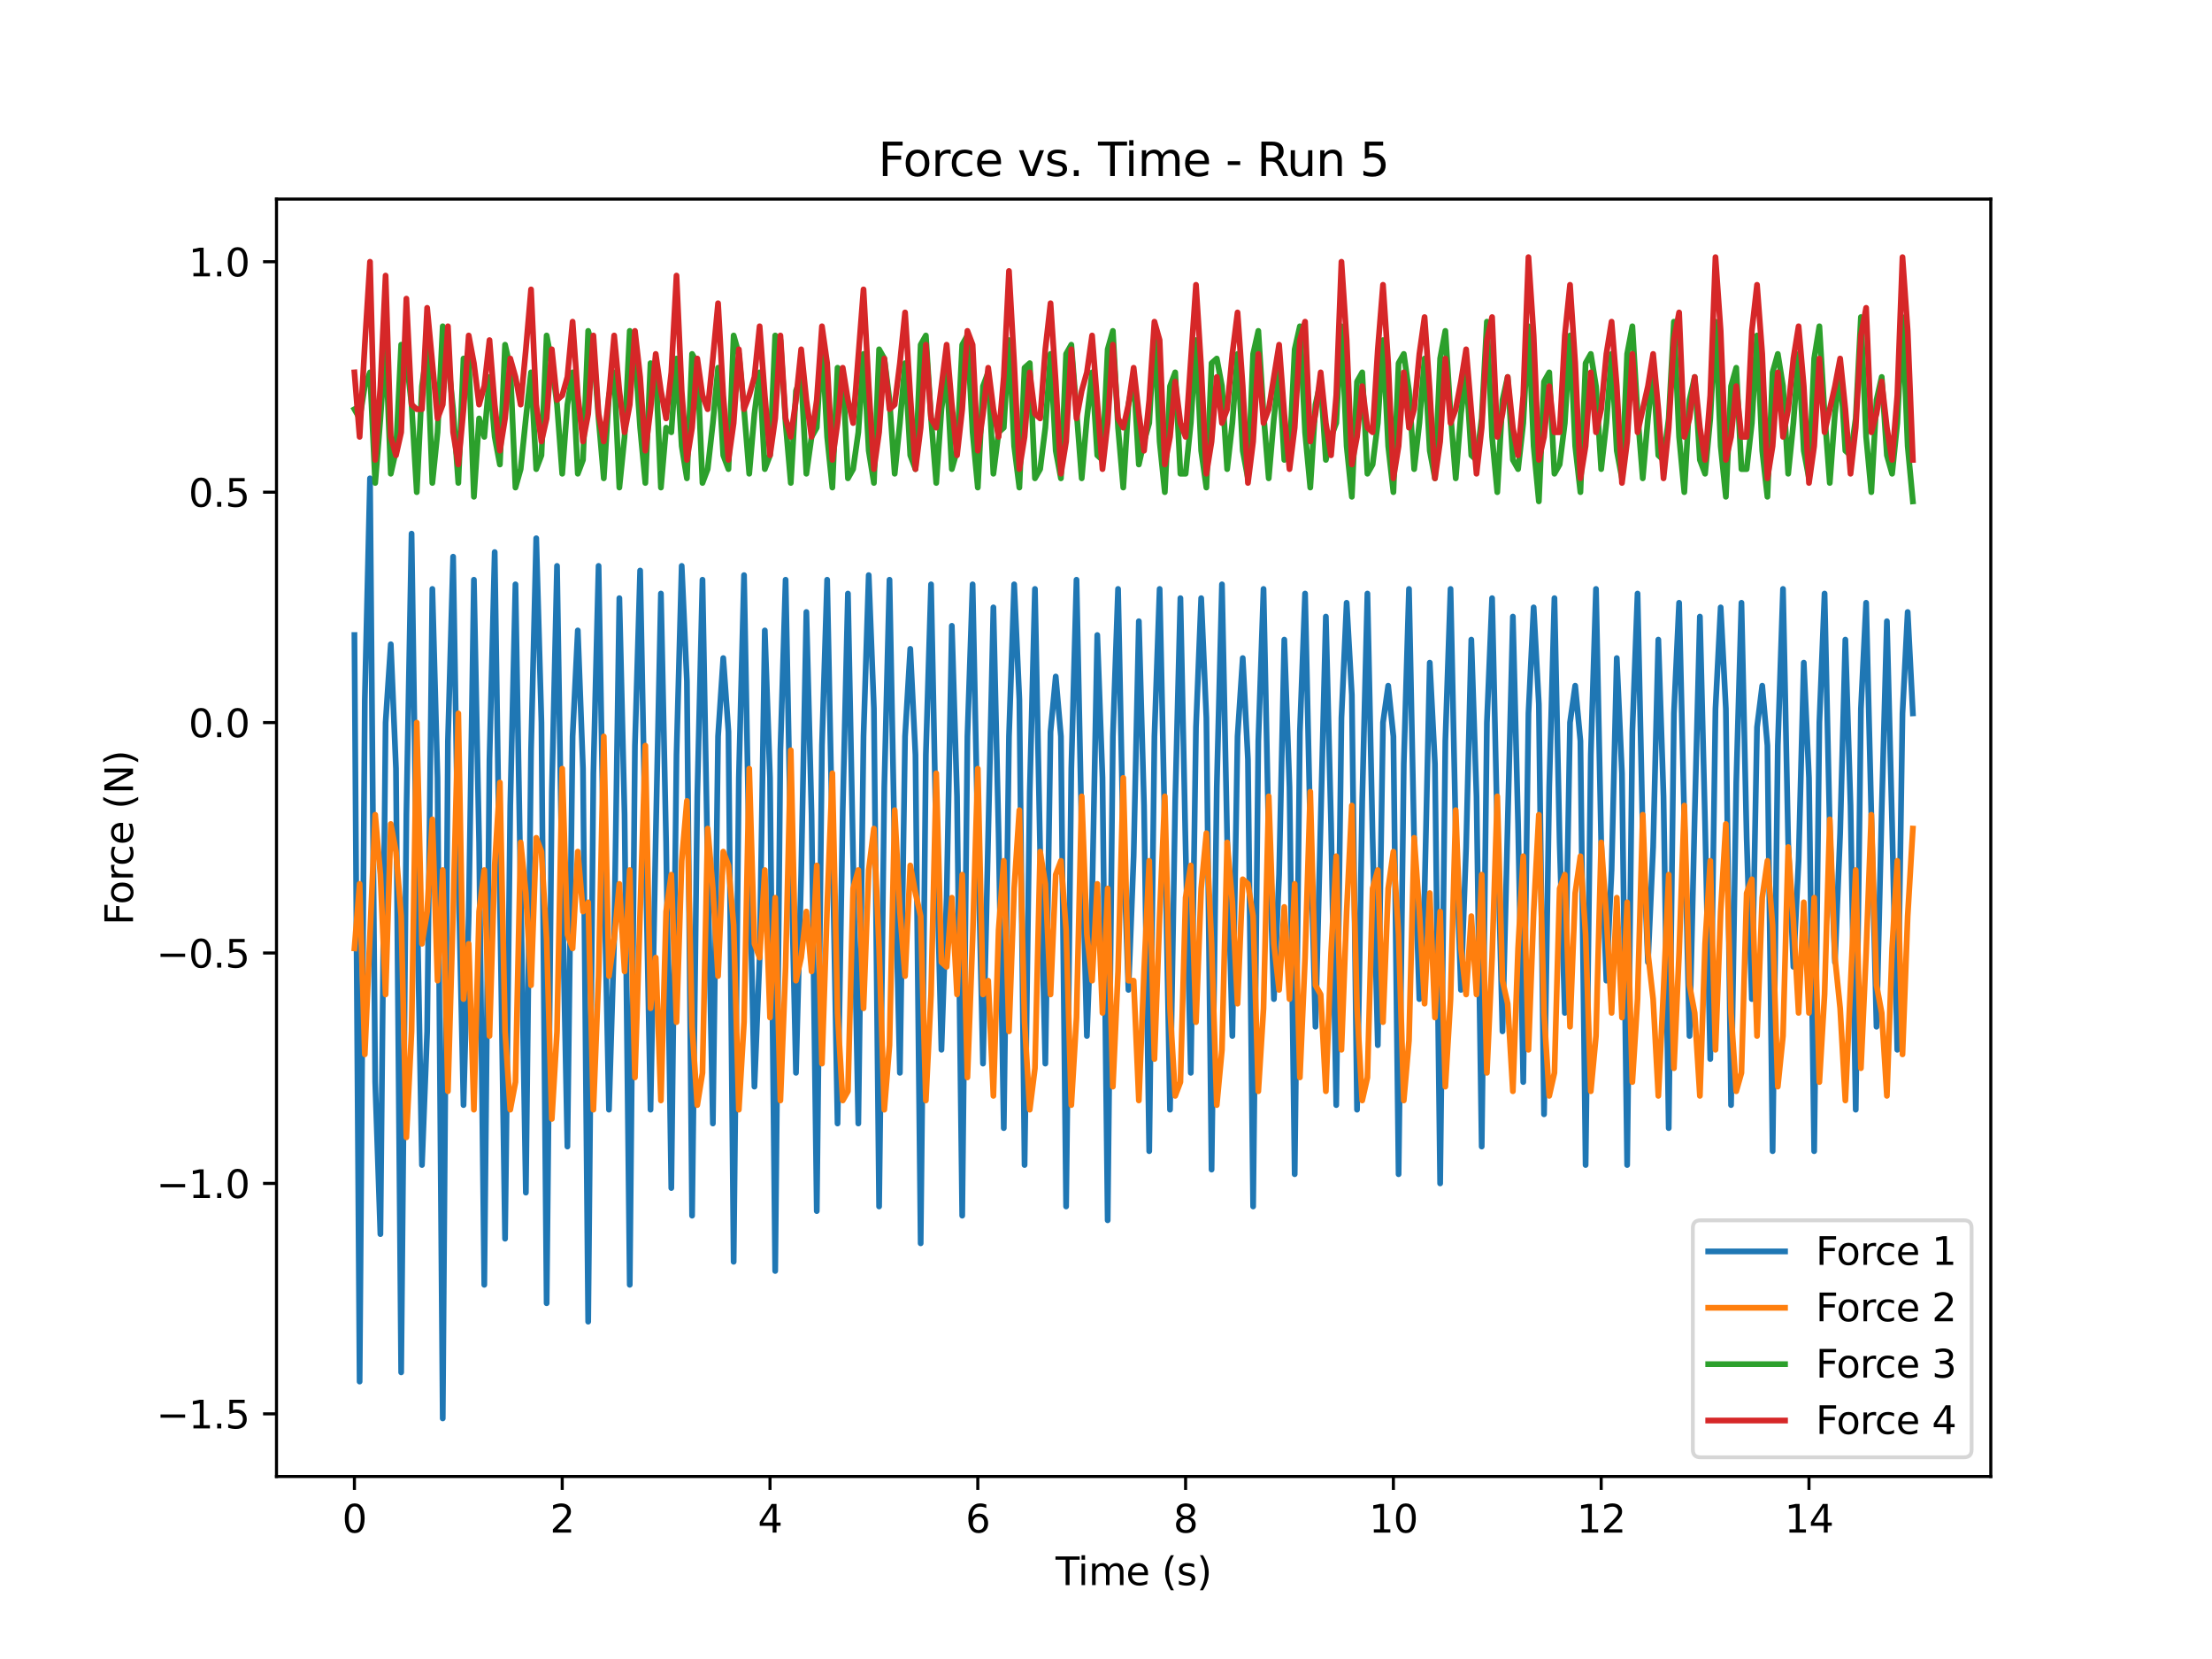 <?xml version="1.0" encoding="utf-8" standalone="no"?>
<!DOCTYPE svg PUBLIC "-//W3C//DTD SVG 1.1//EN"
  "http://www.w3.org/Graphics/SVG/1.1/DTD/svg11.dtd">
<svg xmlns:xlink="http://www.w3.org/1999/xlink" width="576pt" height="432pt" viewBox="0 0 576 432" xmlns="http://www.w3.org/2000/svg" version="1.1">
 <defs>
  <style type="text/css">*{stroke-linejoin: round; stroke-linecap: butt}</style>
 </defs>
 <g id="figure_1">
  <g id="patch_1">
   <path d="M 0 432 
L 576 432 
L 576 0 
L 0 0 
z
" style="fill: #ffffff"/>
  </g>
  <g id="axes_1">
   <g id="patch_2">
    <path d="M 72 384.48 
L 518.4 384.48 
L 518.4 51.84 
L 72 51.84 
z
" style="fill: #ffffff"/>
   </g>
   <g id="matplotlib.axis_1">
    <g id="xtick_1">
     <g id="line2d_1">
      <defs>
       <path id="m0aecce30ea" d="M 0 0 
L 0 3.5 
" style="stroke: #000000; stroke-width: 0.8"/>
      </defs>
      <g>
       <use xlink:href="#m0aecce30ea" x="92.291" y="384.48" style="stroke: #000000; stroke-width: 0.8"/>
      </g>
     </g>
     <g id="text_1">
      <!-- 0 -->
      <g transform="translate(89.11 399.078) scale(0.1 -0.1)">
       <defs>
        <path id="DejaVuSans-30" d="M 2034 4250 
Q 1547 4250 1301 3770 
Q 1056 3291 1056 2328 
Q 1056 1369 1301 889 
Q 1547 409 2034 409 
Q 2525 409 2770 889 
Q 3016 1369 3016 2328 
Q 3016 3291 2770 3770 
Q 2525 4250 2034 4250 
z
M 2034 4750 
Q 2819 4750 3233 4129 
Q 3647 3509 3647 2328 
Q 3647 1150 3233 529 
Q 2819 -91 2034 -91 
Q 1250 -91 836 529 
Q 422 1150 422 2328 
Q 422 3509 836 4129 
Q 1250 4750 2034 4750 
z
" transform="scale(0.016)"/>
       </defs>
       <use xlink:href="#DejaVuSans-30"/>
      </g>
     </g>
    </g>
    <g id="xtick_2">
     <g id="line2d_2">
      <g>
       <use xlink:href="#m0aecce30ea" x="146.4" y="384.48" style="stroke: #000000; stroke-width: 0.8"/>
      </g>
     </g>
     <g id="text_2">
      <!-- 2 -->
      <g transform="translate(143.219 399.078) scale(0.1 -0.1)">
       <defs>
        <path id="DejaVuSans-32" d="M 1228 531 
L 3431 531 
L 3431 0 
L 469 0 
L 469 531 
Q 828 903 1448 1529 
Q 2069 2156 2228 2338 
Q 2531 2678 2651 2914 
Q 2772 3150 2772 3378 
Q 2772 3750 2511 3984 
Q 2250 4219 1831 4219 
Q 1534 4219 1204 4116 
Q 875 4013 500 3803 
L 500 4441 
Q 881 4594 1212 4672 
Q 1544 4750 1819 4750 
Q 2544 4750 2975 4387 
Q 3406 4025 3406 3419 
Q 3406 3131 3298 2873 
Q 3191 2616 2906 2266 
Q 2828 2175 2409 1742 
Q 1991 1309 1228 531 
z
" transform="scale(0.016)"/>
       </defs>
       <use xlink:href="#DejaVuSans-32"/>
      </g>
     </g>
    </g>
    <g id="xtick_3">
     <g id="line2d_3">
      <g>
       <use xlink:href="#m0aecce30ea" x="200.509" y="384.48" style="stroke: #000000; stroke-width: 0.8"/>
      </g>
     </g>
     <g id="text_3">
      <!-- 4 -->
      <g transform="translate(197.328 399.078) scale(0.1 -0.1)">
       <defs>
        <path id="DejaVuSans-34" d="M 2419 4116 
L 825 1625 
L 2419 1625 
L 2419 4116 
z
M 2253 4666 
L 3047 4666 
L 3047 1625 
L 3713 1625 
L 3713 1100 
L 3047 1100 
L 3047 0 
L 2419 0 
L 2419 1100 
L 313 1100 
L 313 1709 
L 2253 4666 
z
" transform="scale(0.016)"/>
       </defs>
       <use xlink:href="#DejaVuSans-34"/>
      </g>
     </g>
    </g>
    <g id="xtick_4">
     <g id="line2d_4">
      <g>
       <use xlink:href="#m0aecce30ea" x="254.618" y="384.48" style="stroke: #000000; stroke-width: 0.8"/>
      </g>
     </g>
     <g id="text_4">
      <!-- 6 -->
      <g transform="translate(251.437 399.078) scale(0.1 -0.1)">
       <defs>
        <path id="DejaVuSans-36" d="M 2113 2584 
Q 1688 2584 1439 2293 
Q 1191 2003 1191 1497 
Q 1191 994 1439 701 
Q 1688 409 2113 409 
Q 2538 409 2786 701 
Q 3034 994 3034 1497 
Q 3034 2003 2786 2293 
Q 2538 2584 2113 2584 
z
M 3366 4563 
L 3366 3988 
Q 3128 4100 2886 4159 
Q 2644 4219 2406 4219 
Q 1781 4219 1451 3797 
Q 1122 3375 1075 2522 
Q 1259 2794 1537 2939 
Q 1816 3084 2150 3084 
Q 2853 3084 3261 2657 
Q 3669 2231 3669 1497 
Q 3669 778 3244 343 
Q 2819 -91 2113 -91 
Q 1303 -91 875 529 
Q 447 1150 447 2328 
Q 447 3434 972 4092 
Q 1497 4750 2381 4750 
Q 2619 4750 2861 4703 
Q 3103 4656 3366 4563 
z
" transform="scale(0.016)"/>
       </defs>
       <use xlink:href="#DejaVuSans-36"/>
      </g>
     </g>
    </g>
    <g id="xtick_5">
     <g id="line2d_5">
      <g>
       <use xlink:href="#m0aecce30ea" x="308.727" y="384.48" style="stroke: #000000; stroke-width: 0.8"/>
      </g>
     </g>
     <g id="text_5">
      <!-- 8 -->
      <g transform="translate(305.546 399.078) scale(0.1 -0.1)">
       <defs>
        <path id="DejaVuSans-38" d="M 2034 2216 
Q 1584 2216 1326 1975 
Q 1069 1734 1069 1313 
Q 1069 891 1326 650 
Q 1584 409 2034 409 
Q 2484 409 2743 651 
Q 3003 894 3003 1313 
Q 3003 1734 2745 1975 
Q 2488 2216 2034 2216 
z
M 1403 2484 
Q 997 2584 770 2862 
Q 544 3141 544 3541 
Q 544 4100 942 4425 
Q 1341 4750 2034 4750 
Q 2731 4750 3128 4425 
Q 3525 4100 3525 3541 
Q 3525 3141 3298 2862 
Q 3072 2584 2669 2484 
Q 3125 2378 3379 2068 
Q 3634 1759 3634 1313 
Q 3634 634 3220 271 
Q 2806 -91 2034 -91 
Q 1263 -91 848 271 
Q 434 634 434 1313 
Q 434 1759 690 2068 
Q 947 2378 1403 2484 
z
M 1172 3481 
Q 1172 3119 1398 2916 
Q 1625 2713 2034 2713 
Q 2441 2713 2670 2916 
Q 2900 3119 2900 3481 
Q 2900 3844 2670 4047 
Q 2441 4250 2034 4250 
Q 1625 4250 1398 4047 
Q 1172 3844 1172 3481 
z
" transform="scale(0.016)"/>
       </defs>
       <use xlink:href="#DejaVuSans-38"/>
      </g>
     </g>
    </g>
    <g id="xtick_6">
     <g id="line2d_6">
      <g>
       <use xlink:href="#m0aecce30ea" x="362.836" y="384.48" style="stroke: #000000; stroke-width: 0.8"/>
      </g>
     </g>
     <g id="text_6">
      <!-- 10 -->
      <g transform="translate(356.474 399.078) scale(0.1 -0.1)">
       <defs>
        <path id="DejaVuSans-31" d="M 794 531 
L 1825 531 
L 1825 4091 
L 703 3866 
L 703 4441 
L 1819 4666 
L 2450 4666 
L 2450 531 
L 3481 531 
L 3481 0 
L 794 0 
L 794 531 
z
" transform="scale(0.016)"/>
       </defs>
       <use xlink:href="#DejaVuSans-31"/>
       <use xlink:href="#DejaVuSans-30" x="63.623"/>
      </g>
     </g>
    </g>
    <g id="xtick_7">
     <g id="line2d_7">
      <g>
       <use xlink:href="#m0aecce30ea" x="416.945" y="384.48" style="stroke: #000000; stroke-width: 0.8"/>
      </g>
     </g>
     <g id="text_7">
      <!-- 12 -->
      <g transform="translate(410.583 399.078) scale(0.1 -0.1)">
       <use xlink:href="#DejaVuSans-31"/>
       <use xlink:href="#DejaVuSans-32" x="63.623"/>
      </g>
     </g>
    </g>
    <g id="xtick_8">
     <g id="line2d_8">
      <g>
       <use xlink:href="#m0aecce30ea" x="471.055" y="384.48" style="stroke: #000000; stroke-width: 0.8"/>
      </g>
     </g>
     <g id="text_8">
      <!-- 14 -->
      <g transform="translate(464.692 399.078) scale(0.1 -0.1)">
       <use xlink:href="#DejaVuSans-31"/>
       <use xlink:href="#DejaVuSans-34" x="63.623"/>
      </g>
     </g>
    </g>
    <g id="text_9">
     <!-- Time (s) -->
     <g transform="translate(274.871 412.757) scale(0.1 -0.1)">
      <defs>
       <path id="DejaVuSans-54" d="M -19 4666 
L 3928 4666 
L 3928 4134 
L 2272 4134 
L 2272 0 
L 1638 0 
L 1638 4134 
L -19 4134 
L -19 4666 
z
" transform="scale(0.016)"/>
       <path id="DejaVuSans-69" d="M 603 3500 
L 1178 3500 
L 1178 0 
L 603 0 
L 603 3500 
z
M 603 4863 
L 1178 4863 
L 1178 4134 
L 603 4134 
L 603 4863 
z
" transform="scale(0.016)"/>
       <path id="DejaVuSans-6d" d="M 3328 2828 
Q 3544 3216 3844 3400 
Q 4144 3584 4550 3584 
Q 5097 3584 5394 3201 
Q 5691 2819 5691 2113 
L 5691 0 
L 5113 0 
L 5113 2094 
Q 5113 2597 4934 2840 
Q 4756 3084 4391 3084 
Q 3944 3084 3684 2787 
Q 3425 2491 3425 1978 
L 3425 0 
L 2847 0 
L 2847 2094 
Q 2847 2600 2669 2842 
Q 2491 3084 2119 3084 
Q 1678 3084 1418 2786 
Q 1159 2488 1159 1978 
L 1159 0 
L 581 0 
L 581 3500 
L 1159 3500 
L 1159 2956 
Q 1356 3278 1631 3431 
Q 1906 3584 2284 3584 
Q 2666 3584 2933 3390 
Q 3200 3197 3328 2828 
z
" transform="scale(0.016)"/>
       <path id="DejaVuSans-65" d="M 3597 1894 
L 3597 1613 
L 953 1613 
Q 991 1019 1311 708 
Q 1631 397 2203 397 
Q 2534 397 2845 478 
Q 3156 559 3463 722 
L 3463 178 
Q 3153 47 2828 -22 
Q 2503 -91 2169 -91 
Q 1331 -91 842 396 
Q 353 884 353 1716 
Q 353 2575 817 3079 
Q 1281 3584 2069 3584 
Q 2775 3584 3186 3129 
Q 3597 2675 3597 1894 
z
M 3022 2063 
Q 3016 2534 2758 2815 
Q 2500 3097 2075 3097 
Q 1594 3097 1305 2825 
Q 1016 2553 972 2059 
L 3022 2063 
z
" transform="scale(0.016)"/>
       <path id="DejaVuSans-20" transform="scale(0.016)"/>
       <path id="DejaVuSans-28" d="M 1984 4856 
Q 1566 4138 1362 3434 
Q 1159 2731 1159 2009 
Q 1159 1288 1364 580 
Q 1569 -128 1984 -844 
L 1484 -844 
Q 1016 -109 783 600 
Q 550 1309 550 2009 
Q 550 2706 781 3412 
Q 1013 4119 1484 4856 
L 1984 4856 
z
" transform="scale(0.016)"/>
       <path id="DejaVuSans-73" d="M 2834 3397 
L 2834 2853 
Q 2591 2978 2328 3040 
Q 2066 3103 1784 3103 
Q 1356 3103 1142 2972 
Q 928 2841 928 2578 
Q 928 2378 1081 2264 
Q 1234 2150 1697 2047 
L 1894 2003 
Q 2506 1872 2764 1633 
Q 3022 1394 3022 966 
Q 3022 478 2636 193 
Q 2250 -91 1575 -91 
Q 1294 -91 989 -36 
Q 684 19 347 128 
L 347 722 
Q 666 556 975 473 
Q 1284 391 1588 391 
Q 1994 391 2212 530 
Q 2431 669 2431 922 
Q 2431 1156 2273 1281 
Q 2116 1406 1581 1522 
L 1381 1569 
Q 847 1681 609 1914 
Q 372 2147 372 2553 
Q 372 3047 722 3315 
Q 1072 3584 1716 3584 
Q 2034 3584 2315 3537 
Q 2597 3491 2834 3397 
z
" transform="scale(0.016)"/>
       <path id="DejaVuSans-29" d="M 513 4856 
L 1013 4856 
Q 1481 4119 1714 3412 
Q 1947 2706 1947 2009 
Q 1947 1309 1714 600 
Q 1481 -109 1013 -844 
L 513 -844 
Q 928 -128 1133 580 
Q 1338 1288 1338 2009 
Q 1338 2731 1133 3434 
Q 928 4138 513 4856 
z
" transform="scale(0.016)"/>
      </defs>
      <use xlink:href="#DejaVuSans-54"/>
      <use xlink:href="#DejaVuSans-69" x="57.959"/>
      <use xlink:href="#DejaVuSans-6d" x="85.742"/>
      <use xlink:href="#DejaVuSans-65" x="183.154"/>
      <use xlink:href="#DejaVuSans-20" x="244.678"/>
      <use xlink:href="#DejaVuSans-28" x="276.465"/>
      <use xlink:href="#DejaVuSans-73" x="315.479"/>
      <use xlink:href="#DejaVuSans-29" x="367.578"/>
     </g>
    </g>
   </g>
   <g id="matplotlib.axis_2">
    <g id="ytick_1">
     <g id="line2d_9">
      <defs>
       <path id="mb0ff1d4361" d="M 0 0 
L -3.5 0 
" style="stroke: #000000; stroke-width: 0.8"/>
      </defs>
      <g>
       <use xlink:href="#mb0ff1d4361" x="72" y="368.16" style="stroke: #000000; stroke-width: 0.8"/>
      </g>
     </g>
     <g id="text_10">
      <!-- −1.5 -->
      <g transform="translate(40.717 371.959) scale(0.1 -0.1)">
       <defs>
        <path id="DejaVuSans-2212" d="M 678 2272 
L 4684 2272 
L 4684 1741 
L 678 1741 
L 678 2272 
z
" transform="scale(0.016)"/>
        <path id="DejaVuSans-2e" d="M 684 794 
L 1344 794 
L 1344 0 
L 684 0 
L 684 794 
z
" transform="scale(0.016)"/>
        <path id="DejaVuSans-35" d="M 691 4666 
L 3169 4666 
L 3169 4134 
L 1269 4134 
L 1269 2991 
Q 1406 3038 1543 3061 
Q 1681 3084 1819 3084 
Q 2600 3084 3056 2656 
Q 3513 2228 3513 1497 
Q 3513 744 3044 326 
Q 2575 -91 1722 -91 
Q 1428 -91 1123 -41 
Q 819 9 494 109 
L 494 744 
Q 775 591 1075 516 
Q 1375 441 1709 441 
Q 2250 441 2565 725 
Q 2881 1009 2881 1497 
Q 2881 1984 2565 2268 
Q 2250 2553 1709 2553 
Q 1456 2553 1204 2497 
Q 953 2441 691 2322 
L 691 4666 
z
" transform="scale(0.016)"/>
       </defs>
       <use xlink:href="#DejaVuSans-2212"/>
       <use xlink:href="#DejaVuSans-31" x="83.789"/>
       <use xlink:href="#DejaVuSans-2e" x="147.412"/>
       <use xlink:href="#DejaVuSans-35" x="179.199"/>
      </g>
     </g>
    </g>
    <g id="ytick_2">
     <g id="line2d_10">
      <g>
       <use xlink:href="#mb0ff1d4361" x="72" y="308.16" style="stroke: #000000; stroke-width: 0.8"/>
      </g>
     </g>
     <g id="text_11">
      <!-- −1.0 -->
      <g transform="translate(40.717 311.959) scale(0.1 -0.1)">
       <use xlink:href="#DejaVuSans-2212"/>
       <use xlink:href="#DejaVuSans-31" x="83.789"/>
       <use xlink:href="#DejaVuSans-2e" x="147.412"/>
       <use xlink:href="#DejaVuSans-30" x="179.199"/>
      </g>
     </g>
    </g>
    <g id="ytick_3">
     <g id="line2d_11">
      <g>
       <use xlink:href="#mb0ff1d4361" x="72" y="248.16" style="stroke: #000000; stroke-width: 0.8"/>
      </g>
     </g>
     <g id="text_12">
      <!-- −0.5 -->
      <g transform="translate(40.717 251.959) scale(0.1 -0.1)">
       <use xlink:href="#DejaVuSans-2212"/>
       <use xlink:href="#DejaVuSans-30" x="83.789"/>
       <use xlink:href="#DejaVuSans-2e" x="147.412"/>
       <use xlink:href="#DejaVuSans-35" x="179.199"/>
      </g>
     </g>
    </g>
    <g id="ytick_4">
     <g id="line2d_12">
      <g>
       <use xlink:href="#mb0ff1d4361" x="72" y="188.16" style="stroke: #000000; stroke-width: 0.8"/>
      </g>
     </g>
     <g id="text_13">
      <!-- 0.0 -->
      <g transform="translate(49.097 191.959) scale(0.1 -0.1)">
       <use xlink:href="#DejaVuSans-30"/>
       <use xlink:href="#DejaVuSans-2e" x="63.623"/>
       <use xlink:href="#DejaVuSans-30" x="95.41"/>
      </g>
     </g>
    </g>
    <g id="ytick_5">
     <g id="line2d_13">
      <g>
       <use xlink:href="#mb0ff1d4361" x="72" y="128.16" style="stroke: #000000; stroke-width: 0.8"/>
      </g>
     </g>
     <g id="text_14">
      <!-- 0.5 -->
      <g transform="translate(49.097 131.959) scale(0.1 -0.1)">
       <use xlink:href="#DejaVuSans-30"/>
       <use xlink:href="#DejaVuSans-2e" x="63.623"/>
       <use xlink:href="#DejaVuSans-35" x="95.41"/>
      </g>
     </g>
    </g>
    <g id="ytick_6">
     <g id="line2d_14">
      <g>
       <use xlink:href="#mb0ff1d4361" x="72" y="68.16" style="stroke: #000000; stroke-width: 0.8"/>
      </g>
     </g>
     <g id="text_15">
      <!-- 1.0 -->
      <g transform="translate(49.097 71.959) scale(0.1 -0.1)">
       <use xlink:href="#DejaVuSans-31"/>
       <use xlink:href="#DejaVuSans-2e" x="63.623"/>
       <use xlink:href="#DejaVuSans-30" x="95.41"/>
      </g>
     </g>
    </g>
    <g id="text_16">
     <!-- Force (N) -->
     <g transform="translate(34.638 240.914) rotate(-90) scale(0.1 -0.1)">
      <defs>
       <path id="DejaVuSans-46" d="M 628 4666 
L 3309 4666 
L 3309 4134 
L 1259 4134 
L 1259 2759 
L 3109 2759 
L 3109 2228 
L 1259 2228 
L 1259 0 
L 628 0 
L 628 4666 
z
" transform="scale(0.016)"/>
       <path id="DejaVuSans-6f" d="M 1959 3097 
Q 1497 3097 1228 2736 
Q 959 2375 959 1747 
Q 959 1119 1226 758 
Q 1494 397 1959 397 
Q 2419 397 2687 759 
Q 2956 1122 2956 1747 
Q 2956 2369 2687 2733 
Q 2419 3097 1959 3097 
z
M 1959 3584 
Q 2709 3584 3137 3096 
Q 3566 2609 3566 1747 
Q 3566 888 3137 398 
Q 2709 -91 1959 -91 
Q 1206 -91 779 398 
Q 353 888 353 1747 
Q 353 2609 779 3096 
Q 1206 3584 1959 3584 
z
" transform="scale(0.016)"/>
       <path id="DejaVuSans-72" d="M 2631 2963 
Q 2534 3019 2420 3045 
Q 2306 3072 2169 3072 
Q 1681 3072 1420 2755 
Q 1159 2438 1159 1844 
L 1159 0 
L 581 0 
L 581 3500 
L 1159 3500 
L 1159 2956 
Q 1341 3275 1631 3429 
Q 1922 3584 2338 3584 
Q 2397 3584 2469 3576 
Q 2541 3569 2628 3553 
L 2631 2963 
z
" transform="scale(0.016)"/>
       <path id="DejaVuSans-63" d="M 3122 3366 
L 3122 2828 
Q 2878 2963 2633 3030 
Q 2388 3097 2138 3097 
Q 1578 3097 1268 2742 
Q 959 2388 959 1747 
Q 959 1106 1268 751 
Q 1578 397 2138 397 
Q 2388 397 2633 464 
Q 2878 531 3122 666 
L 3122 134 
Q 2881 22 2623 -34 
Q 2366 -91 2075 -91 
Q 1284 -91 818 406 
Q 353 903 353 1747 
Q 353 2603 823 3093 
Q 1294 3584 2113 3584 
Q 2378 3584 2631 3529 
Q 2884 3475 3122 3366 
z
" transform="scale(0.016)"/>
       <path id="DejaVuSans-4e" d="M 628 4666 
L 1478 4666 
L 3547 763 
L 3547 4666 
L 4159 4666 
L 4159 0 
L 3309 0 
L 1241 3903 
L 1241 0 
L 628 0 
L 628 4666 
z
" transform="scale(0.016)"/>
      </defs>
      <use xlink:href="#DejaVuSans-46"/>
      <use xlink:href="#DejaVuSans-6f" x="53.895"/>
      <use xlink:href="#DejaVuSans-72" x="115.076"/>
      <use xlink:href="#DejaVuSans-63" x="153.939"/>
      <use xlink:href="#DejaVuSans-65" x="208.92"/>
      <use xlink:href="#DejaVuSans-20" x="270.443"/>
      <use xlink:href="#DejaVuSans-28" x="302.23"/>
      <use xlink:href="#DejaVuSans-4e" x="341.244"/>
      <use xlink:href="#DejaVuSans-29" x="416.049"/>
     </g>
    </g>
   </g>
   <g id="line2d_15">
    <path d="M 92.291 165.36 
L 93.644 359.76 
L 94.996 182.16 
L 96.349 124.56 
L 97.702 281.76 
L 99.055 321.36 
L 100.407 188.16 
L 101.76 167.76 
L 103.113 200.16 
L 104.465 357.36 
L 105.818 212.16 
L 107.171 138.96 
L 108.524 230.16 
L 109.876 303.36 
L 111.229 268.56 
L 112.582 153.36 
L 113.935 202.56 
L 115.287 369.36 
L 116.64 192.96 
L 117.993 144.96 
L 119.345 226.56 
L 120.698 287.76 
L 122.051 238.56 
L 123.404 150.96 
L 124.756 219.36 
L 126.109 334.56 
L 127.462 197.76 
L 128.815 143.76 
L 131.52 322.56 
L 132.873 209.76 
L 134.225 152.16 
L 136.931 310.56 
L 138.284 195.36 
L 139.636 140.16 
L 140.989 188.16 
L 142.342 339.36 
L 143.695 206.16 
L 145.047 147.36 
L 146.4 231.36 
L 147.753 298.56 
L 149.105 191.76 
L 150.458 164.16 
L 151.811 200.16 
L 153.164 344.16 
L 154.516 201.36 
L 155.869 147.36 
L 157.222 224.16 
L 158.575 288.96 
L 159.927 244.56 
L 161.28 155.76 
L 162.633 212.16 
L 163.985 334.56 
L 165.338 194.16 
L 166.691 148.56 
L 169.396 288.96 
L 170.749 218.16 
L 172.102 154.56 
L 173.455 219.36 
L 174.807 309.36 
L 176.16 196.56 
L 177.513 147.36 
L 178.865 177.36 
L 180.218 316.56 
L 181.571 207.36 
L 182.924 150.96 
L 184.276 225.36 
L 185.629 292.56 
L 186.982 191.76 
L 188.335 171.36 
L 189.687 190.56 
L 191.04 328.56 
L 192.393 202.56 
L 193.745 149.76 
L 195.098 222.96 
L 196.451 282.96 
L 197.804 249.36 
L 199.156 164.16 
L 200.509 202.56 
L 201.862 330.96 
L 203.215 195.36 
L 204.567 150.96 
L 205.92 220.56 
L 207.273 279.36 
L 208.625 227.76 
L 209.978 159.36 
L 211.331 212.16 
L 212.684 315.36 
L 214.036 194.16 
L 215.389 150.96 
L 216.742 218.16 
L 218.095 292.56 
L 219.447 210.96 
L 220.8 154.56 
L 223.505 292.56 
L 224.858 191.76 
L 226.211 149.76 
L 227.564 184.56 
L 228.916 314.16 
L 230.269 204.96 
L 231.622 150.96 
L 232.975 221.76 
L 234.327 279.36 
L 235.68 191.76 
L 237.033 168.96 
L 238.385 196.56 
L 239.738 323.76 
L 241.091 196.56 
L 242.444 152.16 
L 243.796 219.36 
L 245.149 273.36 
L 246.502 233.76 
L 247.855 162.96 
L 249.207 207.36 
L 250.56 316.56 
L 251.913 191.76 
L 253.265 152.16 
L 254.618 218.16 
L 255.971 276.96 
L 258.676 158.16 
L 260.029 216.96 
L 261.382 293.76 
L 262.735 191.76 
L 264.087 152.16 
L 265.44 182.16 
L 266.793 303.36 
L 268.145 206.16 
L 269.498 153.36 
L 270.851 221.76 
L 272.204 276.96 
L 273.556 190.56 
L 274.909 176.16 
L 276.262 191.76 
L 277.615 314.16 
L 278.967 200.16 
L 280.32 150.96 
L 281.673 216.96 
L 283.025 269.76 
L 284.378 233.76 
L 285.731 165.36 
L 287.084 202.56 
L 288.436 317.76 
L 289.789 191.76 
L 291.142 153.36 
L 292.495 219.36 
L 293.847 257.76 
L 295.2 222.96 
L 296.553 161.76 
L 297.905 209.76 
L 299.258 299.76 
L 300.611 191.76 
L 301.964 153.36 
L 303.316 215.76 
L 304.669 288.96 
L 306.022 208.56 
L 307.375 155.76 
L 308.727 220.56 
L 310.08 279.36 
L 311.433 189.36 
L 312.785 155.76 
L 314.138 186.96 
L 315.491 304.56 
L 316.844 204.96 
L 318.196 152.16 
L 319.549 218.16 
L 320.902 269.76 
L 322.255 191.76 
L 323.607 171.36 
L 324.96 197.76 
L 326.313 314.16 
L 327.665 192.96 
L 329.018 153.36 
L 330.371 218.16 
L 331.724 260.16 
L 333.076 227.76 
L 334.429 166.56 
L 335.782 204.96 
L 337.135 305.76 
L 338.487 190.56 
L 339.84 154.56 
L 341.193 215.76 
L 342.545 267.36 
L 345.251 160.56 
L 346.604 214.56 
L 347.956 287.76 
L 349.309 186.96 
L 350.662 156.96 
L 352.015 180.96 
L 353.367 288.96 
L 354.72 208.56 
L 356.073 154.56 
L 357.425 218.16 
L 358.778 272.16 
L 360.131 188.16 
L 361.484 178.56 
L 362.836 191.76 
L 364.189 305.76 
L 365.542 198.96 
L 366.895 153.36 
L 368.247 219.36 
L 369.6 260.16 
L 370.953 232.56 
L 372.305 172.56 
L 373.658 198.96 
L 375.011 308.16 
L 376.364 192.96 
L 377.716 153.36 
L 379.069 216.96 
L 380.422 257.76 
L 381.775 220.56 
L 383.127 166.56 
L 384.48 207.36 
L 385.833 298.56 
L 387.185 188.178 
L 388.538 155.76 
L 389.891 215.76 
L 391.244 268.56 
L 393.949 160.56 
L 395.302 214.56 
L 396.655 281.76 
L 398.007 185.76 
L 399.36 158.16 
L 400.713 183.36 
L 402.065 290.16 
L 403.418 204.96 
L 404.771 155.76 
L 406.124 219.36 
L 407.476 263.76 
L 408.829 188.14 
L 410.182 178.56 
L 411.535 192.96 
L 412.887 303.36 
L 414.24 196.56 
L 415.593 153.36 
L 416.945 219.36 
L 418.298 255.36 
L 419.651 226.56 
L 421.004 171.36 
L 422.356 201.36 
L 423.709 303.36 
L 425.062 190.56 
L 426.415 154.56 
L 427.767 216.96 
L 429.12 250.56 
L 430.473 220.56 
L 431.825 166.56 
L 433.178 207.36 
L 434.531 293.76 
L 435.884 185.76 
L 437.236 156.96 
L 439.942 269.76 
L 441.295 212.16 
L 442.647 160.56 
L 444 214.56 
L 445.353 275.76 
L 446.705 184.56 
L 448.058 158.16 
L 449.411 184.56 
L 450.764 287.76 
L 452.116 203.76 
L 453.469 156.96 
L 454.822 218.16 
L 456.175 260.16 
L 457.527 189.36 
L 458.88 178.56 
L 460.233 194.16 
L 461.585 299.76 
L 462.938 194.16 
L 464.291 153.36 
L 465.644 219.36 
L 466.996 251.76 
L 468.349 224.16 
L 469.702 172.56 
L 471.055 202.56 
L 472.407 299.76 
L 473.76 188.16 
L 475.113 154.56 
L 476.465 215.76 
L 477.818 250.56 
L 479.171 216.96 
L 480.524 166.56 
L 481.876 209.76 
L 483.229 288.96 
L 484.582 184.56 
L 485.935 156.96 
L 488.64 267.36 
L 489.993 210.96 
L 491.345 161.76 
L 492.698 214.56 
L 494.051 273.36 
L 495.404 185.76 
L 496.756 159.36 
L 498.109 185.76 
L 498.109 185.76 
" clip-path="url(#p70e7e81704)" style="fill: none; stroke: #1f77b4; stroke-width: 1.5; stroke-linecap: square"/>
   </g>
   <g id="line2d_16">
    <path d="M 92.291 246.96 
L 93.644 230.16 
L 94.996 274.56 
L 97.702 212.16 
L 99.055 227.76 
L 100.407 258.96 
L 101.76 214.56 
L 103.113 221.76 
L 104.465 238.56 
L 105.818 296.16 
L 107.171 268.56 
L 108.524 188.16 
L 109.876 245.76 
L 111.229 237.36 
L 112.582 213.36 
L 113.935 255.36 
L 115.287 226.56 
L 116.64 284.16 
L 117.993 237.36 
L 119.345 185.76 
L 120.698 260.16 
L 122.051 245.76 
L 123.404 288.96 
L 124.756 237.36 
L 126.109 226.56 
L 127.462 269.76 
L 128.815 225.36 
L 130.167 203.76 
L 131.52 268.56 
L 132.873 288.96 
L 134.225 281.76 
L 135.578 219.36 
L 136.931 232.56 
L 138.284 256.56 
L 139.636 218.16 
L 140.989 221.76 
L 142.342 244.56 
L 143.695 291.36 
L 145.047 268.56 
L 146.4 200.16 
L 147.753 243.36 
L 149.105 246.96 
L 150.458 221.76 
L 151.811 237.36 
L 153.164 234.96 
L 154.516 288.96 
L 155.869 254.16 
L 157.222 191.76 
L 158.575 254.16 
L 159.927 244.56 
L 161.28 230.16 
L 162.633 252.96 
L 163.985 226.56 
L 165.338 280.56 
L 168.044 194.16 
L 169.396 262.56 
L 170.749 249.36 
L 172.102 286.56 
L 173.455 237.36 
L 174.807 227.76 
L 176.16 266.16 
L 177.513 224.16 
L 178.865 208.56 
L 180.218 267.36 
L 181.571 287.76 
L 182.924 279.36 
L 184.276 215.76 
L 185.629 231.36 
L 186.982 254.16 
L 188.335 221.76 
L 189.687 225.36 
L 191.04 240.96 
L 192.393 288.96 
L 193.745 266.16 
L 195.098 200.16 
L 196.451 245.76 
L 197.804 249.36 
L 199.156 226.56 
L 200.509 264.96 
L 201.862 233.76 
L 203.215 286.56 
L 204.567 251.76 
L 205.92 195.36 
L 207.273 255.36 
L 208.625 249.36 
L 209.978 237.36 
L 211.331 252.96 
L 212.684 225.36 
L 214.036 276.96 
L 215.389 236.16 
L 216.742 201.36 
L 218.095 263.76 
L 219.447 286.56 
L 220.8 284.16 
L 222.153 231.36 
L 223.505 226.56 
L 224.858 262.56 
L 226.211 226.56 
L 227.564 215.76 
L 228.916 246.96 
L 230.269 288.96 
L 231.622 272.16 
L 232.975 210.96 
L 234.327 237.36 
L 235.68 254.16 
L 237.033 225.36 
L 238.385 232.56 
L 239.738 238.56 
L 241.091 286.56 
L 242.444 258.96 
L 243.796 201.36 
L 245.149 250.56 
L 246.502 251.76 
L 247.855 233.76 
L 249.207 258.96 
L 250.56 227.76 
L 251.913 280.56 
L 253.265 244.56 
L 254.618 200.16 
L 255.971 258.96 
L 257.324 255.36 
L 258.676 285.36 
L 260.029 242.16 
L 261.382 224.16 
L 262.735 268.56 
L 264.087 231.36 
L 265.44 210.96 
L 266.793 266.16 
L 268.145 288.96 
L 269.498 278.16 
L 270.851 221.76 
L 272.204 230.16 
L 273.556 258.96 
L 274.909 227.76 
L 276.262 224.16 
L 277.615 242.16 
L 278.967 287.76 
L 280.32 264.96 
L 281.673 207.36 
L 283.025 243.36 
L 284.378 255.36 
L 285.731 230.16 
L 287.084 263.76 
L 288.436 231.36 
L 289.789 282.96 
L 291.142 252.96 
L 292.495 202.56 
L 293.847 255.36 
L 295.2 255.36 
L 296.553 286.56 
L 297.905 252.96 
L 299.258 224.16 
L 300.611 275.76 
L 301.964 238.56 
L 303.316 207.36 
L 304.669 262.56 
L 306.022 285.36 
L 307.375 281.76 
L 308.727 233.76 
L 310.08 225.36 
L 311.433 266.16 
L 312.785 231.36 
L 314.138 216.96 
L 315.491 245.76 
L 316.844 287.76 
L 318.196 273.36 
L 319.549 219.36 
L 320.902 234.96 
L 322.255 261.36 
L 323.607 228.96 
L 324.96 230.16 
L 326.313 238.56 
L 327.665 284.16 
L 329.018 262.56 
L 330.371 207.36 
L 331.724 245.76 
L 333.076 257.76 
L 334.429 236.16 
L 335.782 260.16 
L 337.135 230.16 
L 338.487 280.56 
L 339.84 249.36 
L 341.193 206.16 
L 342.545 256.56 
L 343.898 258.96 
L 345.251 284.16 
L 346.604 248.16 
L 347.956 222.96 
L 349.309 273.36 
L 350.662 237.36 
L 352.015 209.76 
L 353.367 262.56 
L 354.72 286.56 
L 356.073 280.56 
L 357.425 231.36 
L 358.778 226.56 
L 360.131 266.16 
L 361.484 231.36 
L 362.836 221.76 
L 364.189 243.36 
L 365.542 286.56 
L 366.895 270.96 
L 368.247 218.16 
L 369.6 237.36 
L 370.953 261.36 
L 372.305 232.56 
L 373.658 264.96 
L 375.011 237.36 
L 376.364 282.96 
L 377.716 260.16 
L 379.069 210.96 
L 380.422 246.96 
L 381.775 258.96 
L 383.127 238.56 
L 384.48 258.96 
L 385.833 227.76 
L 387.185 279.36 
L 388.538 249.36 
L 389.891 207.36 
L 391.244 255.36 
L 392.596 261.36 
L 393.949 284.16 
L 395.302 246.96 
L 396.655 222.96 
L 398.007 273.36 
L 399.36 237.36 
L 400.713 212.16 
L 402.065 263.76 
L 403.418 285.36 
L 404.771 279.36 
L 406.124 231.36 
L 407.476 227.76 
L 408.829 267.36 
L 410.182 232.56 
L 411.535 222.96 
L 412.887 243.36 
L 414.24 284.16 
L 415.593 269.76 
L 416.945 219.36 
L 418.298 238.56 
L 419.651 263.76 
L 421.004 233.76 
L 422.356 264.96 
L 423.709 234.96 
L 425.062 281.76 
L 426.415 260.16 
L 427.767 212.16 
L 429.12 248.16 
L 430.473 260.16 
L 431.825 285.36 
L 433.178 257.76 
L 434.531 227.76 
L 435.884 278.16 
L 437.236 248.16 
L 438.589 209.76 
L 439.942 256.56 
L 441.295 263.76 
L 442.647 285.36 
L 444 245.76 
L 445.353 224.16 
L 446.705 273.36 
L 448.058 237.36 
L 449.411 214.56 
L 450.764 263.76 
L 452.116 284.16 
L 453.469 279.36 
L 454.822 232.56 
L 456.175 228.96 
L 457.527 269.76 
L 458.88 233.76 
L 460.233 224.16 
L 461.585 240.96 
L 462.938 282.96 
L 464.291 269.76 
L 465.644 220.56 
L 466.996 239.76 
L 468.349 263.76 
L 469.702 234.96 
L 471.055 263.76 
L 472.407 233.76 
L 473.76 281.76 
L 475.113 258.96 
L 476.465 213.36 
L 477.818 249.36 
L 479.171 262.56 
L 480.524 286.56 
L 483.229 226.56 
L 484.582 278.16 
L 485.935 248.16 
L 487.287 212.16 
L 488.64 256.56 
L 489.993 263.76 
L 491.345 285.36 
L 492.698 246.96 
L 494.051 224.16 
L 495.404 274.56 
L 496.756 238.56 
L 498.109 215.76 
L 498.109 215.76 
" clip-path="url(#p70e7e81704)" style="fill: none; stroke: #ff7f0e; stroke-width: 1.5; stroke-linecap: square"/>
   </g>
   <g id="line2d_17">
    <path d="M 92.291 106.56 
L 93.644 108.96 
L 94.996 100.56 
L 96.349 96.96 
L 97.702 125.76 
L 99.055 108.96 
L 100.407 89.76 
L 101.76 123.36 
L 103.113 117.36 
L 104.465 89.76 
L 105.818 93.36 
L 107.171 105.36 
L 108.524 128.16 
L 109.876 100.56 
L 111.229 90.96 
L 112.582 125.76 
L 113.935 112.56 
L 115.287 84.96 
L 116.64 93.36 
L 117.993 106.56 
L 119.345 125.76 
L 120.698 93.36 
L 122.051 93.36 
L 123.404 129.36 
L 124.756 108.96 
L 126.109 113.76 
L 127.462 98.16 
L 128.815 113.76 
L 130.167 120.96 
L 131.52 89.76 
L 132.873 95.76 
L 134.225 126.96 
L 135.578 122.16 
L 136.931 108.96 
L 138.284 96.96 
L 139.636 122.16 
L 140.989 118.56 
L 142.342 87.36 
L 143.695 94.56 
L 145.047 105.36 
L 146.4 123.36 
L 147.753 105.36 
L 149.105 96.96 
L 150.458 123.36 
L 151.811 119.76 
L 153.164 86.16 
L 154.516 90.96 
L 155.869 108.96 
L 157.222 124.56 
L 158.575 102.96 
L 159.927 96.96 
L 161.28 126.96 
L 162.633 113.76 
L 163.985 86.16 
L 165.338 92.16 
L 166.691 111.36 
L 168.044 125.76 
L 169.396 94.56 
L 170.749 95.76 
L 172.102 126.96 
L 173.455 111.36 
L 174.807 112.56 
L 176.16 93.36 
L 177.513 116.16 
L 178.865 124.56 
L 180.218 92.16 
L 181.571 94.56 
L 182.924 125.76 
L 184.276 122.16 
L 185.629 110.16 
L 186.982 95.76 
L 188.335 118.56 
L 189.687 122.16 
L 191.04 87.36 
L 192.393 92.16 
L 193.745 106.56 
L 195.098 123.36 
L 196.451 107.76 
L 197.804 96.96 
L 199.156 122.16 
L 200.509 118.56 
L 201.862 87.36 
L 203.215 88.56 
L 204.567 110.16 
L 205.92 125.76 
L 207.273 101.76 
L 208.625 98.16 
L 209.978 123.36 
L 211.331 113.76 
L 212.684 111.36 
L 214.036 88.56 
L 215.389 113.76 
L 216.742 126.96 
L 218.095 95.76 
L 219.447 96.96 
L 220.8 124.56 
L 222.153 122.16 
L 223.505 112.56 
L 224.858 92.16 
L 226.211 117.36 
L 227.564 125.76 
L 228.916 90.96 
L 230.269 93.36 
L 231.622 104.16 
L 232.975 123.36 
L 234.327 110.16 
L 235.68 94.56 
L 237.033 118.56 
L 238.385 122.16 
L 239.738 89.76 
L 241.091 87.36 
L 242.444 108.96 
L 243.796 125.76 
L 245.149 106.56 
L 246.502 96.96 
L 247.855 122.16 
L 249.207 117.36 
L 250.56 89.76 
L 251.913 87.36 
L 253.265 112.56 
L 254.618 126.96 
L 255.971 100.56 
L 257.324 96.96 
L 258.676 123.36 
L 260.029 112.56 
L 261.382 111.36 
L 262.735 88.56 
L 264.087 116.16 
L 265.44 126.96 
L 266.793 95.76 
L 268.145 94.56 
L 269.498 124.56 
L 270.851 122.16 
L 272.204 111.36 
L 273.556 92.16 
L 274.909 117.36 
L 276.262 124.56 
L 277.615 92.16 
L 278.967 89.76 
L 281.673 124.56 
L 283.025 108.96 
L 284.378 96.96 
L 285.731 118.56 
L 287.084 119.76 
L 288.436 90.96 
L 289.789 86.16 
L 291.142 111.36 
L 292.495 126.96 
L 293.847 105.36 
L 295.2 98.16 
L 296.553 120.96 
L 297.905 114.96 
L 299.258 110.16 
L 300.611 86.16 
L 301.964 114.96 
L 303.316 128.16 
L 304.669 100.56 
L 306.022 96.96 
L 307.375 123.36 
L 308.727 123.36 
L 310.08 110.16 
L 311.433 88.56 
L 312.785 117.36 
L 314.138 126.96 
L 315.491 94.56 
L 316.844 93.36 
L 318.196 100.56 
L 319.549 122.16 
L 320.902 110.16 
L 322.255 92.16 
L 323.607 117.36 
L 324.96 124.56 
L 326.313 92.16 
L 327.665 86.16 
L 329.018 107.76 
L 330.371 124.56 
L 331.724 108.96 
L 333.076 96.96 
L 334.429 119.76 
L 335.782 118.56 
L 337.135 90.96 
L 338.487 84.96 
L 339.84 112.56 
L 341.193 126.96 
L 342.545 105.36 
L 343.898 99.36 
L 345.251 119.76 
L 346.604 113.76 
L 347.956 110.16 
L 349.309 84.96 
L 350.662 116.16 
L 352.015 129.36 
L 353.367 99.36 
L 354.72 96.96 
L 356.073 123.36 
L 357.425 120.96 
L 358.778 110.16 
L 360.131 88.56 
L 361.484 116.16 
L 362.836 128.16 
L 364.189 94.56 
L 365.542 92.16 
L 366.895 101.76 
L 368.247 122.16 
L 369.6 110.16 
L 370.953 93.36 
L 372.305 117.36 
L 373.658 124.56 
L 375.011 93.36 
L 376.364 86.16 
L 377.716 107.76 
L 379.069 124.56 
L 380.422 107.76 
L 381.775 96.96 
L 383.127 118.56 
L 384.48 119.76 
L 385.833 108.96 
L 387.185 83.76 
L 388.538 113.76 
L 389.891 128.16 
L 391.244 104.16 
L 392.596 98.16 
L 393.949 119.76 
L 395.302 122.16 
L 396.655 110.16 
L 398.007 84.96 
L 399.36 116.16 
L 400.713 130.56 
L 402.065 99.36 
L 403.418 96.96 
L 404.771 123.36 
L 406.124 120.96 
L 407.476 110.16 
L 408.829 87.36 
L 410.182 116.16 
L 411.535 128.16 
L 412.887 94.56 
L 414.24 92.16 
L 415.593 100.56 
L 416.945 122.16 
L 418.298 110.16 
L 419.651 92.16 
L 421.004 117.36 
L 422.356 124.56 
L 423.709 92.16 
L 425.062 84.96 
L 426.415 107.76 
L 427.767 124.56 
L 429.12 108.96 
L 430.473 95.76 
L 431.825 118.56 
L 433.178 119.76 
L 434.531 108.96 
L 435.884 83.76 
L 437.236 113.76 
L 438.589 128.16 
L 439.942 104.16 
L 441.295 98.16 
L 442.647 119.76 
L 444 123.36 
L 445.353 108.96 
L 446.705 83.76 
L 448.058 116.16 
L 449.411 129.36 
L 450.764 100.56 
L 452.116 95.76 
L 453.469 122.16 
L 454.822 122.16 
L 456.175 110.16 
L 457.527 87.36 
L 458.88 117.36 
L 460.233 129.36 
L 461.585 96.96 
L 462.938 92.16 
L 464.291 100.56 
L 465.644 123.36 
L 466.996 110.16 
L 468.349 92.16 
L 469.702 117.36 
L 471.055 124.56 
L 472.407 93.36 
L 473.76 84.96 
L 475.113 107.76 
L 476.465 125.76 
L 477.818 107.76 
L 479.171 95.76 
L 480.524 117.36 
L 481.876 118.56 
L 483.229 108.96 
L 484.582 82.56 
L 485.935 113.76 
L 487.287 128.16 
L 488.64 104.16 
L 489.993 98.16 
L 491.345 118.56 
L 492.698 123.36 
L 494.051 110.16 
L 495.404 82.56 
L 496.756 116.16 
L 498.109 130.56 
L 498.109 130.56 
" clip-path="url(#p70e7e81704)" style="fill: none; stroke: #2ca02c; stroke-width: 1.5; stroke-linecap: square"/>
   </g>
   <g id="line2d_18">
    <path d="M 92.291 96.96 
L 93.644 113.76 
L 94.996 89.76 
L 96.349 68.16 
L 97.702 119.76 
L 99.055 100.56 
L 100.407 71.76 
L 101.76 113.76 
L 103.113 118.56 
L 104.465 112.56 
L 105.818 77.76 
L 107.171 105.36 
L 108.524 106.56 
L 109.876 106.56 
L 111.229 80.16 
L 113.935 108.96 
L 115.287 105.36 
L 116.64 84.96 
L 117.993 112.56 
L 119.345 120.96 
L 120.698 106.56 
L 122.051 87.36 
L 123.404 94.56 
L 124.756 105.36 
L 126.109 100.56 
L 127.462 88.56 
L 128.815 105.36 
L 130.167 117.36 
L 131.52 108.96 
L 132.873 93.36 
L 134.225 98.16 
L 135.578 105.36 
L 136.931 90.96 
L 138.284 75.36 
L 139.636 105.36 
L 140.989 114.96 
L 142.342 108.96 
L 143.695 90.96 
L 145.047 104.16 
L 146.4 102.96 
L 147.753 98.16 
L 149.105 83.76 
L 150.458 102.96 
L 151.811 114.96 
L 153.164 107.76 
L 154.516 87.36 
L 155.869 107.76 
L 157.222 114.96 
L 158.575 102.96 
L 159.927 87.36 
L 161.28 101.76 
L 162.633 112.56 
L 163.985 105.36 
L 165.338 86.16 
L 166.691 98.16 
L 168.044 117.36 
L 169.396 106.56 
L 170.749 92.16 
L 172.102 101.76 
L 173.455 108.96 
L 174.807 96.96 
L 176.16 71.76 
L 177.513 101.76 
L 178.865 119.76 
L 180.218 111.36 
L 181.571 93.36 
L 182.924 102.96 
L 184.276 106.56 
L 185.629 93.36 
L 186.982 78.96 
L 188.335 102.96 
L 189.687 119.76 
L 191.04 110.16 
L 192.393 90.96 
L 193.745 106.56 
L 195.098 102.96 
L 196.451 98.16 
L 197.804 84.96 
L 199.156 102.96 
L 200.509 118.56 
L 201.862 108.96 
L 203.215 87.36 
L 204.567 108.96 
L 205.92 113.76 
L 207.273 104.16 
L 208.625 90.96 
L 209.978 104.16 
L 211.331 113.76 
L 212.684 104.16 
L 214.036 84.96 
L 215.389 94.56 
L 216.742 119.76 
L 218.095 110.16 
L 219.447 95.76 
L 220.8 104.16 
L 222.153 110.16 
L 224.858 75.36 
L 226.211 100.56 
L 227.564 122.16 
L 228.916 112.56 
L 230.269 93.36 
L 231.622 106.56 
L 232.975 105.36 
L 234.327 94.56 
L 235.68 81.36 
L 237.033 102.96 
L 238.385 122.16 
L 239.738 111.36 
L 241.091 89.76 
L 242.444 108.96 
L 243.796 111.36 
L 246.502 89.76 
L 247.855 105.36 
L 249.207 118.56 
L 250.56 106.56 
L 251.913 86.16 
L 253.265 89.76 
L 254.618 117.36 
L 255.971 107.76 
L 257.324 95.76 
L 258.676 106.56 
L 260.029 113.76 
L 261.382 98.16 
L 262.735 70.56 
L 264.087 94.56 
L 265.44 122.16 
L 266.793 113.76 
L 268.145 96.96 
L 269.498 107.76 
L 270.851 108.96 
L 272.204 90.96 
L 273.556 78.96 
L 274.909 99.36 
L 276.262 123.36 
L 277.615 114.96 
L 278.967 90.96 
L 280.32 108.96 
L 281.673 101.76 
L 283.025 96.96 
L 284.378 87.36 
L 287.084 122.16 
L 288.436 110.16 
L 289.789 89.76 
L 291.142 108.96 
L 292.495 111.36 
L 293.847 105.36 
L 295.2 95.76 
L 296.553 107.76 
L 297.905 117.36 
L 299.258 104.16 
L 300.611 83.76 
L 301.964 88.56 
L 303.316 120.96 
L 304.669 113.76 
L 306.022 99.36 
L 307.375 110.16 
L 308.727 113.76 
L 311.433 74.16 
L 312.785 95.76 
L 314.138 123.36 
L 315.491 114.96 
L 316.844 98.16 
L 318.196 110.16 
L 319.549 106.56 
L 320.902 92.16 
L 322.255 81.36 
L 323.607 100.56 
L 324.96 125.76 
L 326.313 114.96 
L 327.665 92.16 
L 329.018 110.16 
L 330.371 106.56 
L 333.076 89.76 
L 334.429 107.76 
L 335.782 122.16 
L 337.135 111.36 
L 338.487 88.56 
L 339.84 83.76 
L 341.193 114.96 
L 342.545 107.76 
L 343.898 96.96 
L 345.251 110.16 
L 346.604 118.56 
L 347.956 102.96 
L 349.309 68.16 
L 350.662 88.56 
L 352.015 120.96 
L 353.367 113.76 
L 354.72 100.56 
L 356.073 111.36 
L 357.425 112.56 
L 358.778 90.96 
L 360.131 74.16 
L 361.484 94.56 
L 362.836 124.56 
L 364.189 116.16 
L 365.542 96.96 
L 366.895 111.36 
L 368.247 106.56 
L 369.6 92.16 
L 370.953 82.56 
L 372.305 101.76 
L 373.658 124.56 
L 375.011 114.96 
L 376.364 93.36 
L 377.716 110.16 
L 379.069 106.56 
L 380.422 99.36 
L 381.775 90.96 
L 384.48 123.36 
L 385.833 111.36 
L 387.185 88.56 
L 388.538 82.56 
L 389.891 113.76 
L 391.244 107.76 
L 392.596 98.16 
L 393.949 111.36 
L 395.302 118.56 
L 396.655 102.96 
L 398.007 66.96 
L 399.36 87.36 
L 400.713 119.76 
L 402.065 113.76 
L 403.418 100.56 
L 404.771 112.56 
L 406.124 112.56 
L 407.476 87.36 
L 408.829 74.16 
L 410.182 94.56 
L 411.535 124.56 
L 412.887 116.16 
L 414.24 96.96 
L 415.593 112.56 
L 416.945 106.56 
L 418.298 92.16 
L 419.651 83.76 
L 421.004 100.56 
L 422.356 125.76 
L 423.709 114.96 
L 425.062 92.16 
L 426.415 112.56 
L 429.12 100.56 
L 430.473 92.16 
L 431.825 106.56 
L 433.178 124.56 
L 434.531 111.36 
L 435.884 88.56 
L 437.236 81.36 
L 438.589 113.76 
L 439.942 108.96 
L 441.295 98.16 
L 442.647 111.36 
L 444 119.76 
L 445.353 102.96 
L 446.705 66.96 
L 448.058 86.16 
L 449.411 119.76 
L 450.764 113.76 
L 452.116 100.56 
L 453.469 113.76 
L 454.822 113.76 
L 456.175 86.16 
L 457.527 74.16 
L 458.88 92.16 
L 460.233 124.56 
L 461.585 116.16 
L 462.938 96.96 
L 464.291 113.76 
L 465.644 106.56 
L 466.996 93.36 
L 468.349 84.96 
L 469.702 100.56 
L 471.055 125.76 
L 472.407 116.16 
L 473.76 93.36 
L 475.113 112.56 
L 477.818 100.56 
L 479.171 93.36 
L 480.524 106.56 
L 481.876 123.36 
L 483.229 111.36 
L 484.582 87.36 
L 485.935 80.16 
L 487.287 112.56 
L 488.64 107.76 
L 489.993 99.36 
L 491.345 111.36 
L 492.698 119.76 
L 494.051 102.96 
L 495.404 66.96 
L 496.756 86.16 
L 498.109 119.76 
L 498.109 119.76 
" clip-path="url(#p70e7e81704)" style="fill: none; stroke: #d62728; stroke-width: 1.5; stroke-linecap: square"/>
   </g>
   <g id="patch_3">
    <path d="M 72 384.48 
L 72 51.84 
" style="fill: none; stroke: #000000; stroke-width: 0.8; stroke-linejoin: miter; stroke-linecap: square"/>
   </g>
   <g id="patch_4">
    <path d="M 518.4 384.48 
L 518.4 51.84 
" style="fill: none; stroke: #000000; stroke-width: 0.8; stroke-linejoin: miter; stroke-linecap: square"/>
   </g>
   <g id="patch_5">
    <path d="M 72 384.48 
L 518.4 384.48 
" style="fill: none; stroke: #000000; stroke-width: 0.8; stroke-linejoin: miter; stroke-linecap: square"/>
   </g>
   <g id="patch_6">
    <path d="M 72 51.84 
L 518.4 51.84 
" style="fill: none; stroke: #000000; stroke-width: 0.8; stroke-linejoin: miter; stroke-linecap: square"/>
   </g>
   <g id="text_17">
    <!-- Force vs. Time - Run 5 -->
    <g transform="translate(228.688 45.84) scale(0.12 -0.12)">
     <defs>
      <path id="DejaVuSans-76" d="M 191 3500 
L 800 3500 
L 1894 563 
L 2988 3500 
L 3597 3500 
L 2284 0 
L 1503 0 
L 191 3500 
z
" transform="scale(0.016)"/>
      <path id="DejaVuSans-2d" d="M 313 2009 
L 1997 2009 
L 1997 1497 
L 313 1497 
L 313 2009 
z
" transform="scale(0.016)"/>
      <path id="DejaVuSans-52" d="M 2841 2188 
Q 3044 2119 3236 1894 
Q 3428 1669 3622 1275 
L 4263 0 
L 3584 0 
L 2988 1197 
Q 2756 1666 2539 1819 
Q 2322 1972 1947 1972 
L 1259 1972 
L 1259 0 
L 628 0 
L 628 4666 
L 2053 4666 
Q 2853 4666 3247 4331 
Q 3641 3997 3641 3322 
Q 3641 2881 3436 2590 
Q 3231 2300 2841 2188 
z
M 1259 4147 
L 1259 2491 
L 2053 2491 
Q 2509 2491 2742 2702 
Q 2975 2913 2975 3322 
Q 2975 3731 2742 3939 
Q 2509 4147 2053 4147 
L 1259 4147 
z
" transform="scale(0.016)"/>
      <path id="DejaVuSans-75" d="M 544 1381 
L 544 3500 
L 1119 3500 
L 1119 1403 
Q 1119 906 1312 657 
Q 1506 409 1894 409 
Q 2359 409 2629 706 
Q 2900 1003 2900 1516 
L 2900 3500 
L 3475 3500 
L 3475 0 
L 2900 0 
L 2900 538 
Q 2691 219 2414 64 
Q 2138 -91 1772 -91 
Q 1169 -91 856 284 
Q 544 659 544 1381 
z
M 1991 3584 
L 1991 3584 
z
" transform="scale(0.016)"/>
      <path id="DejaVuSans-6e" d="M 3513 2113 
L 3513 0 
L 2938 0 
L 2938 2094 
Q 2938 2591 2744 2837 
Q 2550 3084 2163 3084 
Q 1697 3084 1428 2787 
Q 1159 2491 1159 1978 
L 1159 0 
L 581 0 
L 581 3500 
L 1159 3500 
L 1159 2956 
Q 1366 3272 1645 3428 
Q 1925 3584 2291 3584 
Q 2894 3584 3203 3211 
Q 3513 2838 3513 2113 
z
" transform="scale(0.016)"/>
     </defs>
     <use xlink:href="#DejaVuSans-46"/>
     <use xlink:href="#DejaVuSans-6f" x="53.895"/>
     <use xlink:href="#DejaVuSans-72" x="115.076"/>
     <use xlink:href="#DejaVuSans-63" x="153.939"/>
     <use xlink:href="#DejaVuSans-65" x="208.92"/>
     <use xlink:href="#DejaVuSans-20" x="270.443"/>
     <use xlink:href="#DejaVuSans-76" x="302.23"/>
     <use xlink:href="#DejaVuSans-73" x="361.41"/>
     <use xlink:href="#DejaVuSans-2e" x="413.51"/>
     <use xlink:href="#DejaVuSans-20" x="445.297"/>
     <use xlink:href="#DejaVuSans-54" x="477.084"/>
     <use xlink:href="#DejaVuSans-69" x="535.043"/>
     <use xlink:href="#DejaVuSans-6d" x="562.826"/>
     <use xlink:href="#DejaVuSans-65" x="660.238"/>
     <use xlink:href="#DejaVuSans-20" x="721.762"/>
     <use xlink:href="#DejaVuSans-2d" x="753.549"/>
     <use xlink:href="#DejaVuSans-20" x="789.633"/>
     <use xlink:href="#DejaVuSans-52" x="821.42"/>
     <use xlink:href="#DejaVuSans-75" x="886.402"/>
     <use xlink:href="#DejaVuSans-6e" x="949.781"/>
     <use xlink:href="#DejaVuSans-20" x="1013.16"/>
     <use xlink:href="#DejaVuSans-35" x="1044.947"/>
    </g>
   </g>
   <g id="legend_1">
    <g id="patch_7">
     <path d="M 442.814 379.48 
L 511.4 379.48 
Q 513.4 379.48 513.4 377.48 
L 513.4 319.767 
Q 513.4 317.767 511.4 317.767 
L 442.814 317.767 
Q 440.814 317.767 440.814 319.767 
L 440.814 377.48 
Q 440.814 379.48 442.814 379.48 
z
" style="fill: #ffffff; opacity: 0.8; stroke: #cccccc; stroke-linejoin: miter"/>
    </g>
    <g id="line2d_19">
     <path d="M 444.814 325.866 
L 454.814 325.866 
L 464.814 325.866 
" style="fill: none; stroke: #1f77b4; stroke-width: 1.5; stroke-linecap: square"/>
    </g>
    <g id="text_18">
     <!-- Force 1 -->
     <g transform="translate(472.814 329.366) scale(0.1 -0.1)">
      <use xlink:href="#DejaVuSans-46"/>
      <use xlink:href="#DejaVuSans-6f" x="53.895"/>
      <use xlink:href="#DejaVuSans-72" x="115.076"/>
      <use xlink:href="#DejaVuSans-63" x="153.939"/>
      <use xlink:href="#DejaVuSans-65" x="208.92"/>
      <use xlink:href="#DejaVuSans-20" x="270.443"/>
      <use xlink:href="#DejaVuSans-31" x="302.23"/>
     </g>
    </g>
    <g id="line2d_20">
     <path d="M 444.814 340.544 
L 454.814 340.544 
L 464.814 340.544 
" style="fill: none; stroke: #ff7f0e; stroke-width: 1.5; stroke-linecap: square"/>
    </g>
    <g id="text_19">
     <!-- Force 2 -->
     <g transform="translate(472.814 344.044) scale(0.1 -0.1)">
      <use xlink:href="#DejaVuSans-46"/>
      <use xlink:href="#DejaVuSans-6f" x="53.895"/>
      <use xlink:href="#DejaVuSans-72" x="115.076"/>
      <use xlink:href="#DejaVuSans-63" x="153.939"/>
      <use xlink:href="#DejaVuSans-65" x="208.92"/>
      <use xlink:href="#DejaVuSans-20" x="270.443"/>
      <use xlink:href="#DejaVuSans-32" x="302.23"/>
     </g>
    </g>
    <g id="line2d_21">
     <path d="M 444.814 355.222 
L 454.814 355.222 
L 464.814 355.222 
" style="fill: none; stroke: #2ca02c; stroke-width: 1.5; stroke-linecap: square"/>
    </g>
    <g id="text_20">
     <!-- Force 3 -->
     <g transform="translate(472.814 358.722) scale(0.1 -0.1)">
      <defs>
       <path id="DejaVuSans-33" d="M 2597 2516 
Q 3050 2419 3304 2112 
Q 3559 1806 3559 1356 
Q 3559 666 3084 287 
Q 2609 -91 1734 -91 
Q 1441 -91 1130 -33 
Q 819 25 488 141 
L 488 750 
Q 750 597 1062 519 
Q 1375 441 1716 441 
Q 2309 441 2620 675 
Q 2931 909 2931 1356 
Q 2931 1769 2642 2001 
Q 2353 2234 1838 2234 
L 1294 2234 
L 1294 2753 
L 1863 2753 
Q 2328 2753 2575 2939 
Q 2822 3125 2822 3475 
Q 2822 3834 2567 4026 
Q 2313 4219 1838 4219 
Q 1578 4219 1281 4162 
Q 984 4106 628 3988 
L 628 4550 
Q 988 4650 1302 4700 
Q 1616 4750 1894 4750 
Q 2613 4750 3031 4423 
Q 3450 4097 3450 3541 
Q 3450 3153 3228 2886 
Q 3006 2619 2597 2516 
z
" transform="scale(0.016)"/>
      </defs>
      <use xlink:href="#DejaVuSans-46"/>
      <use xlink:href="#DejaVuSans-6f" x="53.895"/>
      <use xlink:href="#DejaVuSans-72" x="115.076"/>
      <use xlink:href="#DejaVuSans-63" x="153.939"/>
      <use xlink:href="#DejaVuSans-65" x="208.92"/>
      <use xlink:href="#DejaVuSans-20" x="270.443"/>
      <use xlink:href="#DejaVuSans-33" x="302.23"/>
     </g>
    </g>
    <g id="line2d_22">
     <path d="M 444.814 369.9 
L 454.814 369.9 
L 464.814 369.9 
" style="fill: none; stroke: #d62728; stroke-width: 1.5; stroke-linecap: square"/>
    </g>
    <g id="text_21">
     <!-- Force 4 -->
     <g transform="translate(472.814 373.4) scale(0.1 -0.1)">
      <use xlink:href="#DejaVuSans-46"/>
      <use xlink:href="#DejaVuSans-6f" x="53.895"/>
      <use xlink:href="#DejaVuSans-72" x="115.076"/>
      <use xlink:href="#DejaVuSans-63" x="153.939"/>
      <use xlink:href="#DejaVuSans-65" x="208.92"/>
      <use xlink:href="#DejaVuSans-20" x="270.443"/>
      <use xlink:href="#DejaVuSans-34" x="302.23"/>
     </g>
    </g>
   </g>
  </g>
 </g>
 <defs>
  <clipPath id="p70e7e81704">
   <rect x="72" y="51.84" width="446.4" height="332.64"/>
  </clipPath>
 </defs>
</svg>
